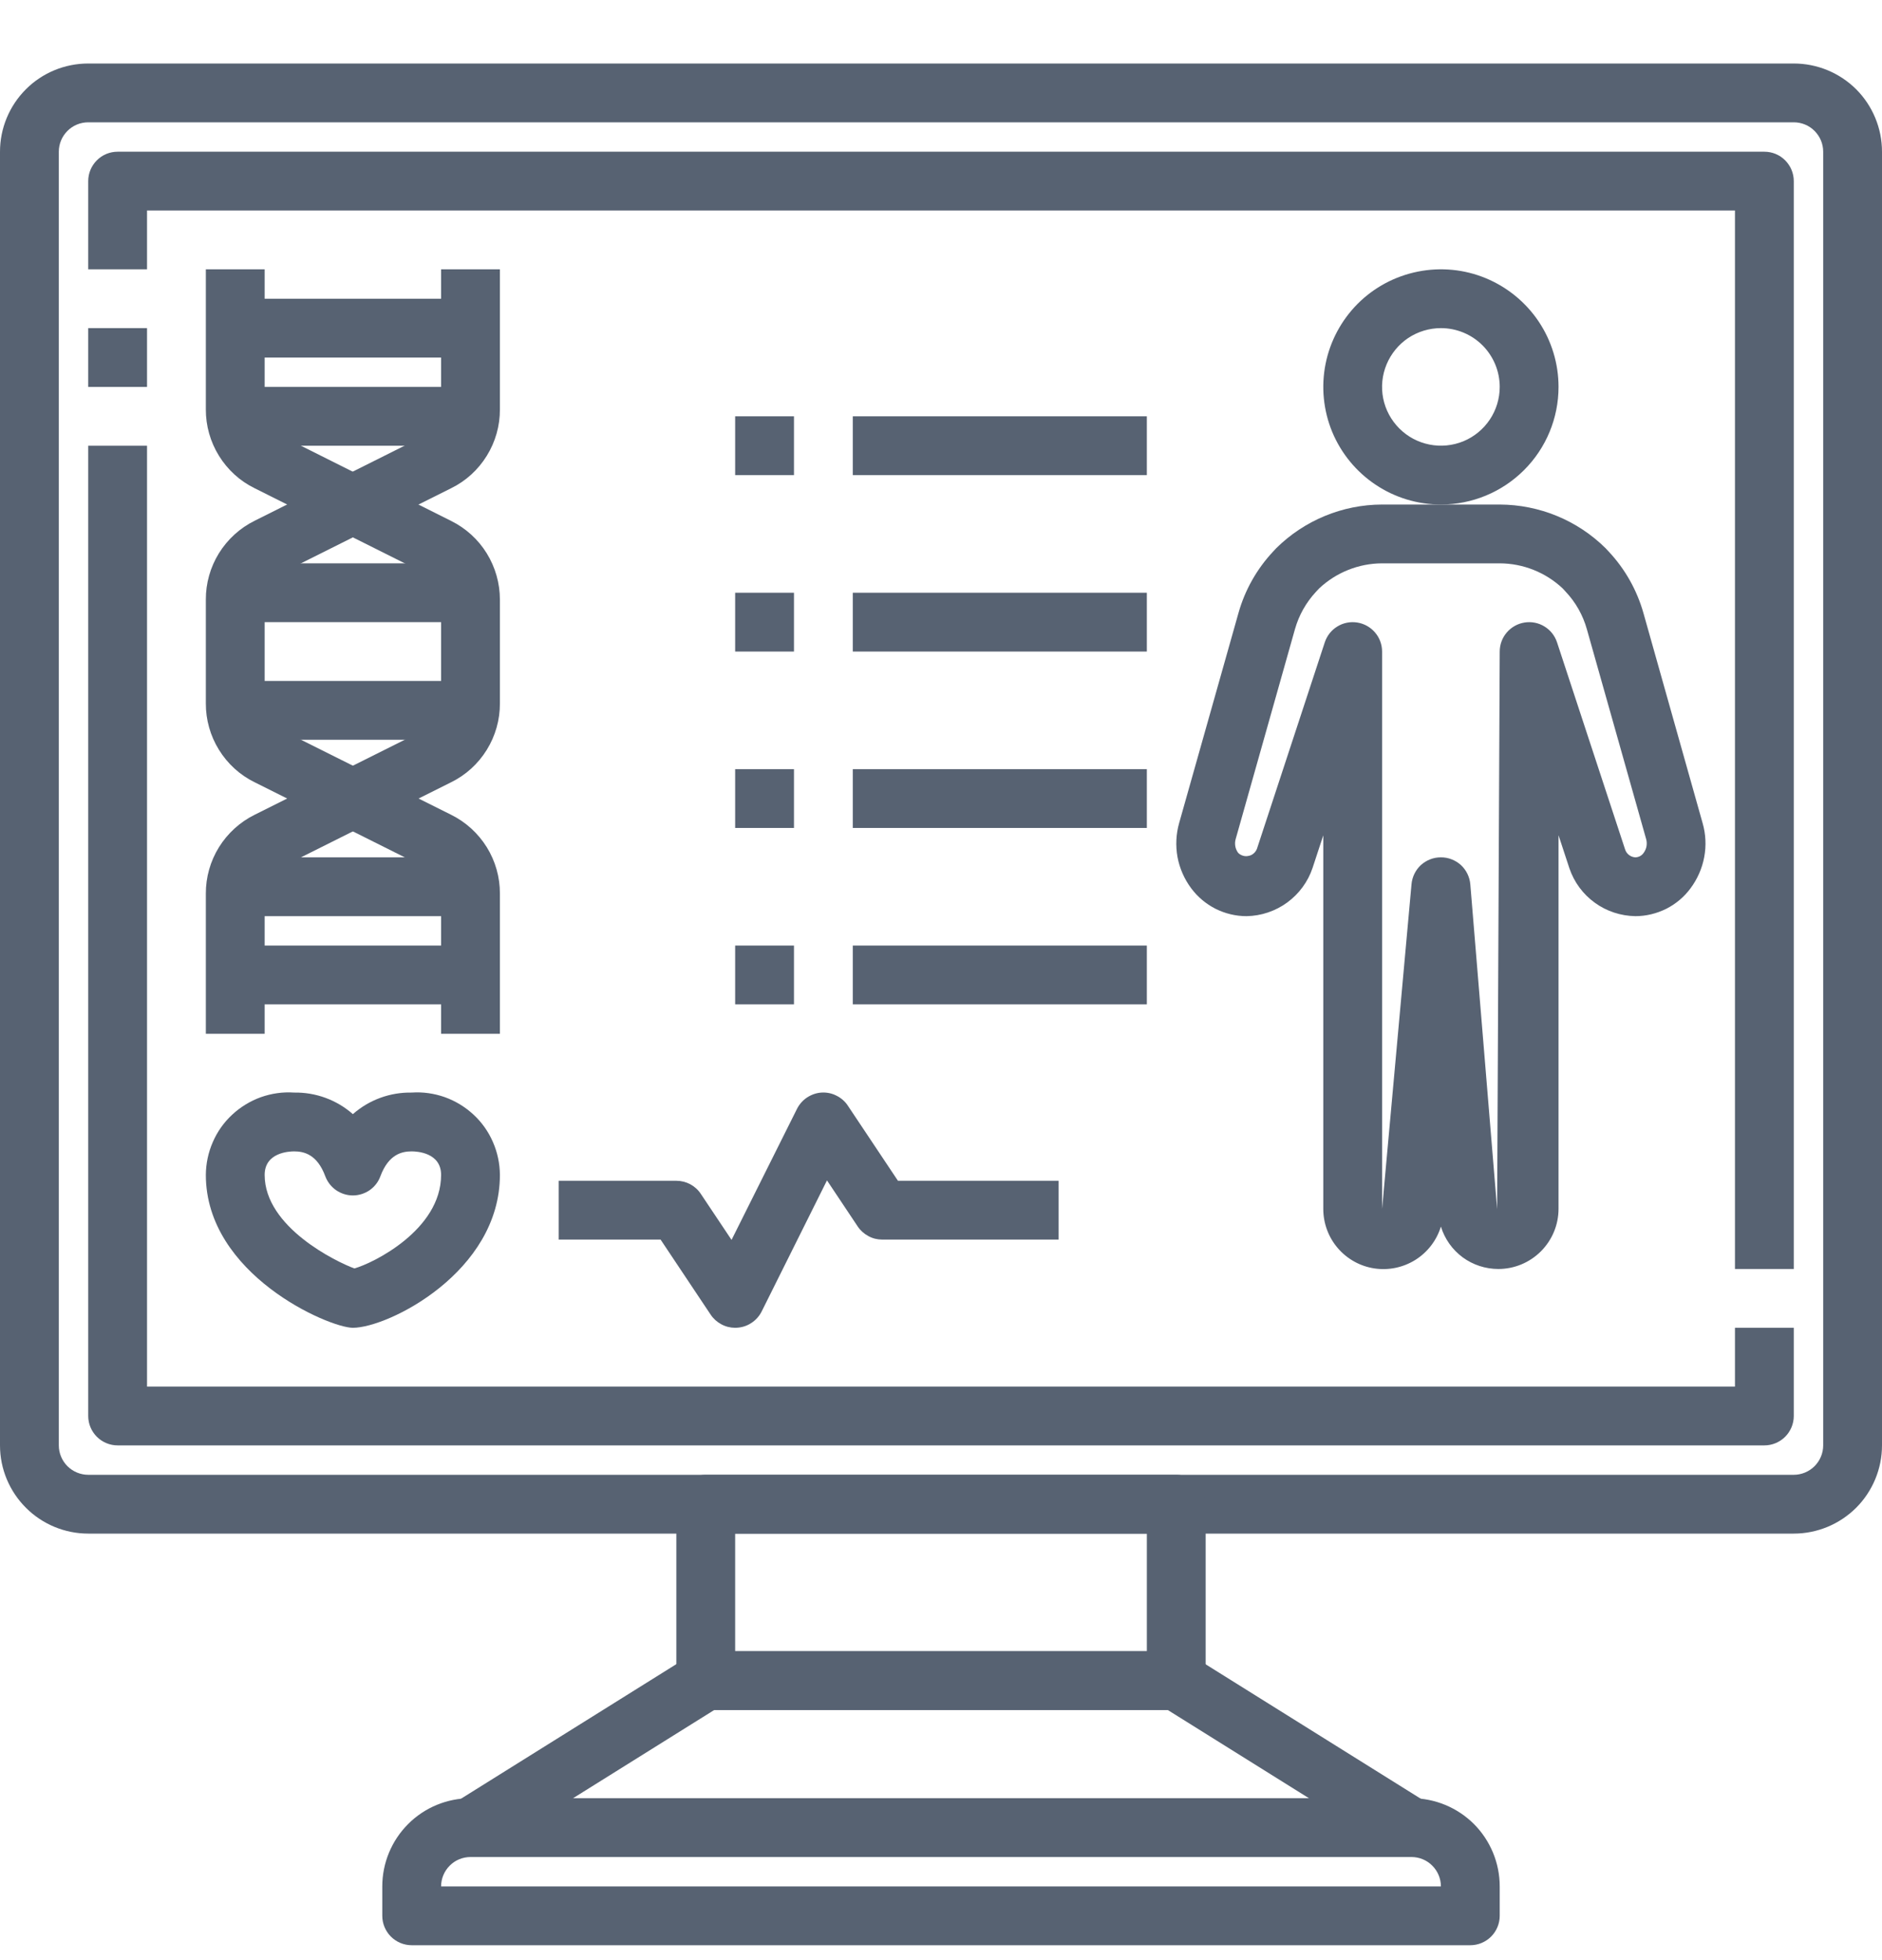 <svg width="24" height="25" viewBox="0 0 24 25" fill="none" xmlns="http://www.w3.org/2000/svg">
<g clip-path="url(#clip0_4548_12262)">
<path d="M22.875 19.56H1.125C0.827 19.56 0.54 19.441 0.33 19.23C0.119 19.019 0 18.733 0 18.435L0 1.935C0 1.636 0.119 1.35 0.33 1.139C0.54 0.928 0.827 0.81 1.125 0.81L22.875 0.81C23.173 0.81 23.459 0.928 23.671 1.139C23.881 1.35 24 1.636 24 1.935V18.435C24 18.733 23.881 19.019 23.671 19.23C23.459 19.441 23.173 19.56 22.875 19.56ZM1.125 1.56C1.026 1.56 0.93 1.599 0.86 1.67C0.79 1.74 0.75 1.835 0.75 1.935V18.435C0.75 18.534 0.79 18.63 0.86 18.7C0.93 18.77 1.026 18.81 1.125 18.81H22.875C22.974 18.81 23.07 18.77 23.14 18.7C23.21 18.63 23.25 18.534 23.25 18.435V1.935C23.25 1.835 23.21 1.74 23.14 1.67C23.07 1.599 22.974 1.56 22.875 1.56H1.125Z" fill="#576272"/>
<path d="M15 21.81H9C8.901 21.81 8.805 21.77 8.735 21.7C8.665 21.63 8.625 21.534 8.625 21.435V19.185C8.625 19.085 8.665 18.99 8.735 18.92C8.805 18.849 8.901 18.81 9 18.81H15C15.1 18.81 15.195 18.849 15.265 18.92C15.335 18.99 15.375 19.085 15.375 19.185V21.435C15.375 21.534 15.335 21.63 15.265 21.7C15.195 21.77 15.1 21.81 15 21.81ZM9.375 21.06H14.625V19.56H9.375V21.06Z" fill="#576272"/>
<path d="M17.801 23.628L14.892 21.81H9.108L6.199 23.628L5.801 22.99L8.801 21.115C8.861 21.079 8.93 21.059 9 21.06H15C15.07 21.06 15.139 21.08 15.199 21.117L18.199 22.992L17.801 23.628Z" fill="#576272"/>
<path d="M18.75 24.81H5.25C5.151 24.81 5.055 24.77 4.985 24.7C4.915 24.63 4.875 24.534 4.875 24.435V24.06C4.875 23.761 4.994 23.475 5.205 23.264C5.415 23.053 5.702 22.935 6 22.935H18C18.298 22.935 18.584 23.053 18.796 23.264C19.006 23.475 19.125 23.761 19.125 24.06V24.435C19.125 24.534 19.085 24.63 19.015 24.7C18.945 24.77 18.849 24.81 18.75 24.81ZM5.625 24.06H18.375C18.375 23.96 18.335 23.865 18.265 23.795C18.195 23.724 18.099 23.685 18 23.685H6C5.901 23.685 5.805 23.724 5.735 23.795C5.665 23.865 5.625 23.96 5.625 24.06Z" fill="#576272"/>
<path d="M1.125 4.185H1.875V4.935H1.125V4.185Z" fill="#576272"/>
<path d="M22.5 18.435H1.5C1.401 18.435 1.305 18.395 1.235 18.325C1.165 18.255 1.125 18.159 1.125 18.06V5.685H1.875V17.685H22.125V16.935H22.875V18.06C22.875 18.159 22.835 18.255 22.765 18.325C22.695 18.395 22.599 18.435 22.5 18.435Z" fill="#576272"/>
<path d="M22.875 16.185H22.125V2.685H1.875V3.435H1.125V2.31C1.125 2.21 1.165 2.115 1.235 2.045C1.305 1.974 1.401 1.935 1.5 1.935H22.5C22.599 1.935 22.695 1.974 22.765 2.045C22.835 2.115 22.875 2.21 22.875 2.31V16.185Z" fill="#576272"/>
<path d="M18.375 6.435C18.078 6.435 17.788 6.347 17.542 6.182C17.295 6.017 17.103 5.783 16.989 5.509C16.876 5.235 16.846 4.933 16.904 4.642C16.962 4.351 17.105 4.084 17.314 3.874C17.524 3.664 17.791 3.522 18.082 3.464C18.373 3.406 18.675 3.435 18.949 3.549C19.223 3.663 19.457 3.855 19.622 4.101C19.787 4.348 19.875 4.638 19.875 4.935C19.875 5.333 19.717 5.714 19.436 5.995C19.154 6.277 18.773 6.435 18.375 6.435ZM18.375 4.185C18.227 4.185 18.082 4.229 17.958 4.311C17.835 4.394 17.739 4.511 17.682 4.648C17.625 4.785 17.61 4.936 17.639 5.081C17.668 5.227 17.74 5.36 17.845 5.465C17.95 5.57 18.083 5.641 18.229 5.67C18.374 5.699 18.525 5.684 18.662 5.628C18.799 5.571 18.916 5.475 18.999 5.351C19.081 5.228 19.125 5.083 19.125 4.935C19.125 4.736 19.046 4.545 18.905 4.404C18.765 4.264 18.574 4.185 18.375 4.185Z" fill="#576272"/>
<path d="M19.108 16.185C18.944 16.185 18.784 16.133 18.652 16.036C18.52 15.938 18.423 15.801 18.375 15.644C18.321 15.82 18.206 15.97 18.051 16.068C17.895 16.166 17.71 16.205 17.528 16.178C17.346 16.151 17.181 16.059 17.061 15.92C16.941 15.781 16.875 15.603 16.875 15.419V10.654L16.739 11.068C16.68 11.246 16.566 11.4 16.415 11.511C16.264 11.621 16.083 11.682 15.896 11.685C15.758 11.685 15.623 11.652 15.501 11.591C15.379 11.529 15.273 11.44 15.191 11.33C15.103 11.212 15.043 11.076 15.016 10.931C14.99 10.787 14.997 10.638 15.037 10.497L15.793 7.82C15.875 7.527 16.027 7.257 16.235 7.035L16.275 6.992C16.634 6.637 17.119 6.436 17.625 6.435H19.125C19.631 6.437 20.115 6.636 20.475 6.992L20.516 7.036C20.724 7.258 20.875 7.527 20.958 7.82L21.712 10.497C21.753 10.638 21.76 10.787 21.733 10.931C21.706 11.076 21.646 11.212 21.558 11.33C21.477 11.44 21.371 11.529 21.249 11.591C21.126 11.652 20.991 11.685 20.855 11.685C20.669 11.682 20.488 11.623 20.338 11.514C20.187 11.405 20.074 11.252 20.014 11.076L19.875 10.653V15.418C19.875 15.621 19.794 15.816 19.65 15.96C19.506 16.104 19.311 16.185 19.108 16.185ZM18.375 10.935C18.469 10.934 18.56 10.97 18.63 11.033C18.699 11.097 18.742 11.185 18.75 11.279L19.092 15.422L19.125 8.31C19.125 8.221 19.157 8.134 19.215 8.067C19.273 7.999 19.353 7.954 19.441 7.94C19.529 7.926 19.619 7.943 19.695 7.99C19.771 8.036 19.828 8.108 19.856 8.193L20.724 10.834C20.733 10.862 20.75 10.887 20.774 10.905C20.797 10.923 20.825 10.933 20.855 10.935C20.876 10.934 20.896 10.929 20.915 10.919C20.933 10.909 20.949 10.895 20.961 10.877C20.979 10.852 20.992 10.823 20.997 10.793C21.002 10.762 21.001 10.731 20.992 10.701L20.236 8.024C20.186 7.847 20.095 7.684 19.969 7.55L19.928 7.505C19.711 7.301 19.424 7.186 19.125 7.185H17.625C17.326 7.186 17.039 7.301 16.821 7.506L16.781 7.549C16.656 7.684 16.564 7.847 16.514 8.024L15.758 10.701C15.749 10.731 15.748 10.762 15.753 10.793C15.758 10.823 15.771 10.852 15.789 10.877C15.806 10.895 15.828 10.907 15.851 10.914C15.874 10.921 15.899 10.922 15.923 10.916C15.947 10.912 15.969 10.901 15.987 10.885C16.006 10.869 16.02 10.849 16.029 10.826L16.894 8.193C16.922 8.108 16.979 8.036 17.055 7.99C17.131 7.943 17.221 7.926 17.309 7.94C17.397 7.954 17.477 7.999 17.535 8.067C17.593 8.134 17.625 8.221 17.625 8.31V15.418L18 11.279C18.008 11.185 18.051 11.097 18.12 11.033C18.19 10.97 18.281 10.934 18.375 10.935Z" fill="#576272"/>
<path d="M3.375 13.185H2.625V11.398C2.624 11.189 2.682 10.984 2.792 10.806C2.902 10.629 3.059 10.485 3.247 10.392L5.418 9.307C5.48 9.276 5.533 9.228 5.569 9.169C5.606 9.109 5.625 9.041 5.625 8.971V7.648C5.625 7.579 5.606 7.51 5.569 7.451C5.533 7.392 5.48 7.344 5.418 7.313L3.247 6.227C3.059 6.135 2.902 5.991 2.792 5.813C2.682 5.635 2.624 5.43 2.625 5.221V3.435H3.375V5.221C3.375 5.291 3.394 5.359 3.431 5.419C3.467 5.478 3.52 5.526 3.582 5.557L5.753 6.644C5.94 6.737 6.098 6.88 6.207 7.057C6.317 7.235 6.375 7.44 6.375 7.648V8.971C6.376 9.18 6.318 9.385 6.208 9.563C6.098 9.741 5.941 9.885 5.753 9.977L3.582 11.063C3.52 11.094 3.467 11.142 3.431 11.201C3.394 11.26 3.375 11.329 3.375 11.398V13.185Z" fill="#576272"/>
<path d="M6.375 13.185H5.625V11.398C5.625 11.329 5.606 11.26 5.569 11.201C5.533 11.142 5.48 11.094 5.418 11.063L3.247 9.977C3.059 9.885 2.902 9.741 2.792 9.563C2.682 9.385 2.624 9.18 2.625 8.971V7.648C2.624 7.439 2.682 7.234 2.792 7.056C2.902 6.879 3.059 6.735 3.247 6.642L5.418 5.555C5.48 5.524 5.532 5.476 5.569 5.418C5.605 5.359 5.625 5.291 5.625 5.221V3.435H6.375V5.221C6.376 5.43 6.318 5.635 6.208 5.813C6.098 5.991 5.941 6.135 5.753 6.227L3.582 7.313C3.52 7.344 3.467 7.392 3.431 7.451C3.394 7.51 3.375 7.579 3.375 7.648V8.971C3.375 9.041 3.394 9.109 3.431 9.169C3.467 9.228 3.52 9.276 3.582 9.307L5.753 10.392C5.941 10.485 6.098 10.629 6.208 10.806C6.318 10.984 6.376 11.189 6.375 11.398V13.185Z" fill="#576272"/>
<path d="M3 4.935H6V5.685H3V4.935Z" fill="#576272"/>
<path d="M3 3.81H6V4.56H3V3.81Z" fill="#576272"/>
<path d="M3 12.06H6V12.81H3V12.06Z" fill="#576272"/>
<path d="M3 10.935H6V11.685H3V10.935Z" fill="#576272"/>
<path d="M3 8.685H6V9.435H3V8.685Z" fill="#576272"/>
<path d="M3 7.185H6V7.935H3V7.185Z" fill="#576272"/>
<path d="M4.5 16.935C4.195 16.935 2.625 16.256 2.625 14.985C2.626 14.841 2.656 14.698 2.714 14.566C2.771 14.434 2.855 14.315 2.961 14.217C3.066 14.119 3.191 14.043 3.326 13.994C3.462 13.946 3.606 13.925 3.75 13.935C4.026 13.93 4.293 14.028 4.5 14.21C4.707 14.028 4.974 13.93 5.25 13.935C5.394 13.925 5.538 13.946 5.674 13.994C5.809 14.043 5.934 14.119 6.039 14.217C6.145 14.315 6.229 14.434 6.286 14.566C6.344 14.698 6.374 14.841 6.375 14.985C6.375 16.222 4.952 16.935 4.5 16.935ZM3.75 14.685C3.687 14.685 3.375 14.699 3.375 14.985C3.375 15.653 4.294 16.096 4.519 16.178C4.753 16.114 5.625 15.688 5.625 14.985C5.625 14.699 5.313 14.685 5.25 14.685C5.13 14.685 4.957 14.718 4.851 15.002C4.825 15.074 4.777 15.136 4.714 15.18C4.651 15.223 4.576 15.247 4.5 15.247C4.423 15.247 4.349 15.223 4.286 15.18C4.223 15.136 4.175 15.074 4.148 15.002C4.043 14.718 3.87 14.685 3.75 14.685Z" fill="#576272"/>
<path d="M9.375 16.935C9.313 16.935 9.253 16.92 9.198 16.89C9.144 16.861 9.097 16.819 9.063 16.768L8.424 15.81H7.125V15.06H8.625C8.687 15.06 8.747 15.075 8.802 15.104C8.856 15.133 8.903 15.175 8.937 15.227L9.329 15.814L10.164 14.142C10.194 14.083 10.238 14.033 10.293 13.997C10.348 13.961 10.411 13.939 10.476 13.935C10.542 13.931 10.608 13.944 10.666 13.974C10.725 14.003 10.776 14.047 10.812 14.102L11.451 15.06H13.5V15.81H11.25C11.188 15.81 11.127 15.795 11.073 15.765C11.019 15.736 10.972 15.694 10.938 15.643L10.546 15.055L9.713 16.727C9.683 16.786 9.639 16.836 9.584 16.872C9.529 16.909 9.466 16.93 9.4 16.934L9.375 16.935Z" fill="#576272"/>
<path d="M10.875 5.31H14.625V6.06H10.875V5.31Z" fill="#576272"/>
<path d="M10.875 7.56H14.625V8.31H10.875V7.56Z" fill="#576272"/>
<path d="M10.875 9.81H14.625V10.56H10.875V9.81Z" fill="#576272"/>
<path d="M10.875 12.06H14.625V12.81H10.875V12.06Z" fill="#576272"/>
<path d="M9.375 7.56H10.125V8.31H9.375V7.56Z" fill="#576272"/>
<path d="M9.375 9.81H10.125V10.56H9.375V9.81Z" fill="#576272"/>
<path d="M9.375 12.06H10.125V12.81H9.375V12.06Z" fill="#576272"/>
<path d="M9.375 5.31H10.125V6.06H9.375V5.31Z" fill="#576272"/>
</g>
<defs>
<clipPath id="clip0_4548_12262">
<rect width="24" height="24" fill="white" transform="translate(0 0.81)"/>
</clipPath>
</defs>
</svg>
